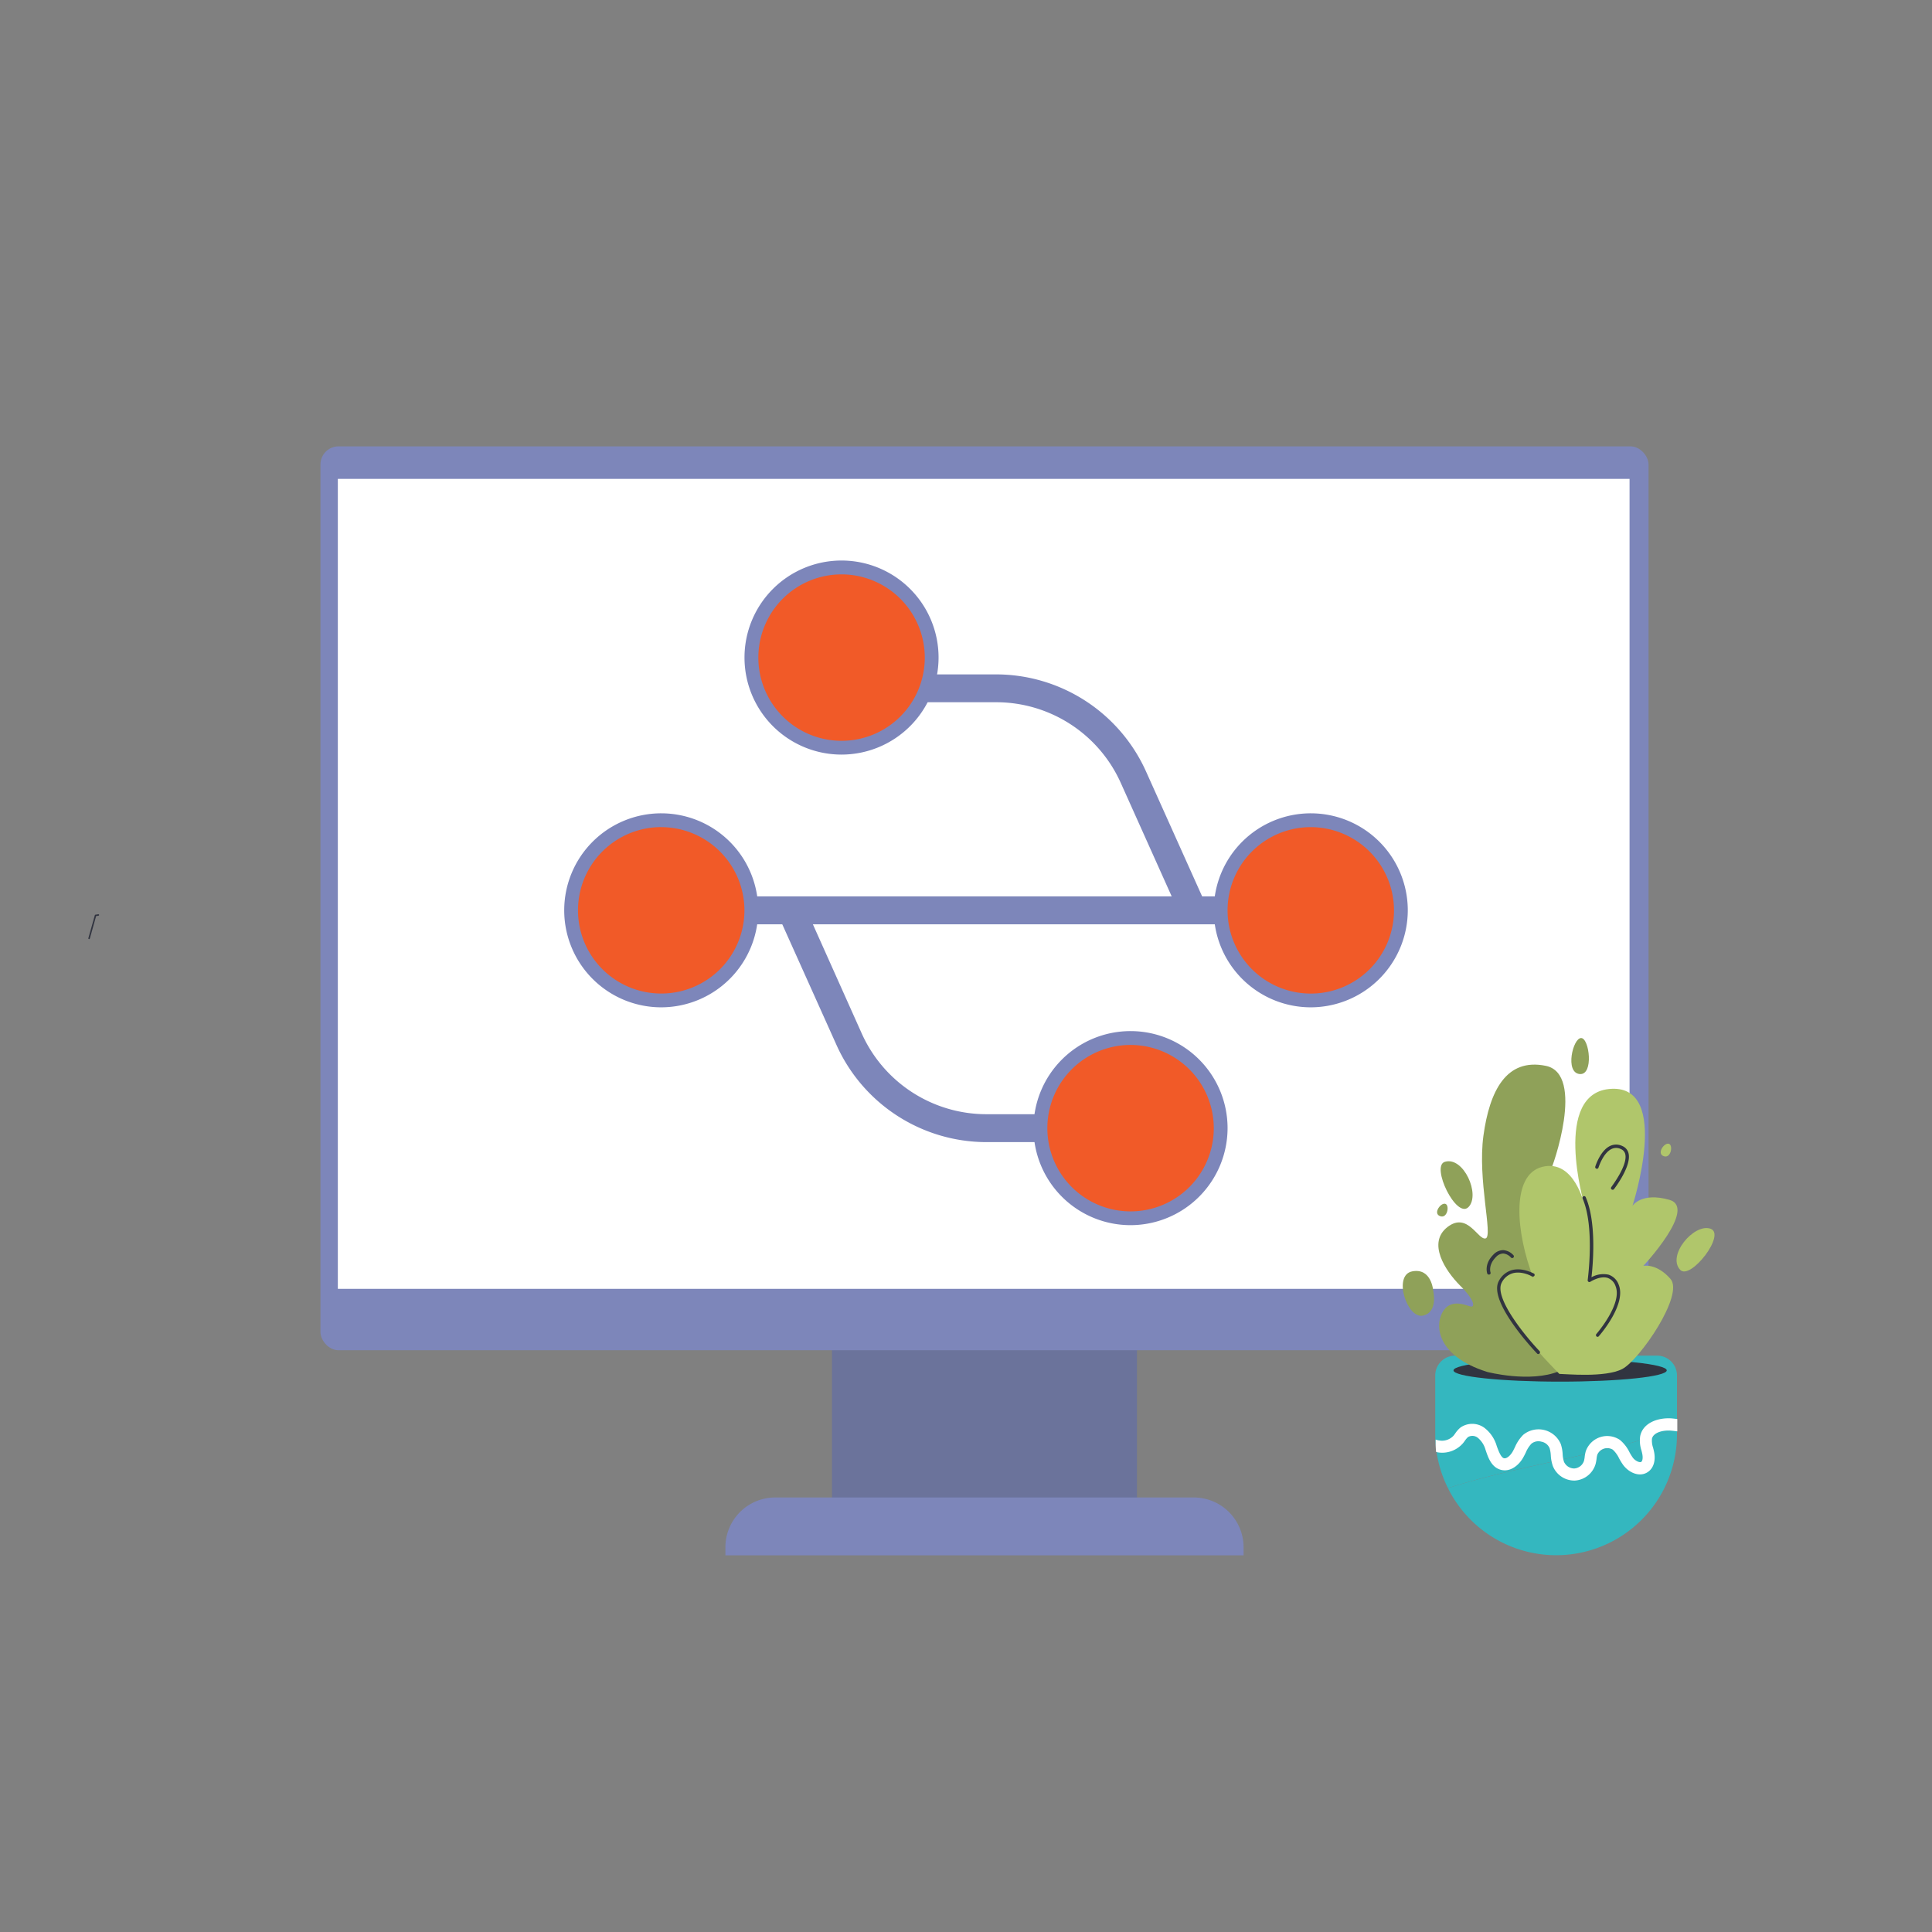 <svg id="SvgjsSvg1230" width="550" height="550" xmlns="http://www.w3.org/2000/svg" version="1.1" xmlns:xlink="http://www.w3.org/1999/xlink" xmlns:svgjs="http://svgjs.com/svgjs">
  <rect width="100%" height="100%" fill="#808080" stroke="none"/>
  <defs id="SvgjsDefs1231">
  </defs>
  <g id="SvgjsG1232">
    <svg xmlns="http://www.w3.org/2000/svg" data-name="Layer 1" viewBox="0 0 570.44 500" width="550" height="550">

      <rect width="90.04" height="59.4" x="245.66" y="356.93" fill="#6b739b" class="color6b739b svgShape">
      </rect>
      <rect width="392.13" height="266.88" x="94.62" y="96.57" fill="#7d86ba" rx="5.35" class="color7d86ba svgShape">
      </rect>
      <rect width="381.39" height="239.15" x="99.75" y="106.17" fill="#ffffff" class="colorfff svgShape">
      </rect>
      <path fill="#7d86ba" d="M352.47,406.92H228.9a14.72,14.72,0,0,0-14.72,14.72V424h153v-2.33A14.72,14.72,0,0,0,352.47,406.92Z" class="color7d86ba svgShape">
      </path>
      <rect width="194.01" height="8.25" x="193.03" y="229.44" fill="#7d86ba" class="color7d86ba svgShape">
</rect>
        <ellipse cx="195.21" cy="233.56" fill="#f15a28" rx="26.62" ry="26.61" class="colorf15a28 svgShape">
        </ellipse>
        <path fill="#7d86ba" d="M195.21,262.2a28.64,28.64,0,1,1,28.66-28.64A28.67,28.67,0,0,1,195.21,262.2Zm0-53.21a24.57,24.57,0,1,0,24.59,24.57A24.61,24.61,0,0,0,195.21,209Z" class="color7d86ba svgShape">
        </path>
        <ellipse cx="387.04" cy="233.56" fill="#f15a28" rx="26.62" ry="26.61" class="colorf15a28 svgShape">
        </ellipse>
        <path fill="#7d86ba" d="M387 262.2a28.64 28.64 0 1128.66-28.64A28.68 28.68 0 01387 262.2zM387 209a24.57 24.57 0 1024.59 24.57A24.61 24.61 0 00387 209zM335.7 302H291.21A48.57 48.57 0 01247 273.36l-17.12-38.11 7.53-3.38L254.47 270a40.34 40.34 0 0036.74 23.76H335.7z" class="color7d86ba svgShape">
        </path>
        <ellipse cx="333.79" cy="297.88" fill="#f15a28" rx="26.62" ry="26.61" class="colorf15a28 svgShape">
        </ellipse>
        <path fill="#7d86ba" d="M333.79 326.52a28.65 28.65 0 1128.66-28.64A28.69 28.69 0 01333.79 326.52zm0-53.21a24.57 24.57 0 1024.59 24.57A24.61 24.61 0 00333.79 273.31zM348 234l-17.11-38.12a40.33 40.33 0 00-36.74-23.76H249.61V163.9H294.1a48.58 48.58 0 0144.26 28.63l17.12 38.12z" class="color7d86ba svgShape">
        </path>
        <ellipse cx="248.46" cy="158.94" fill="#f15a28" rx="26.62" ry="26.61" class="colorf15a28 svgShape">
        </ellipse>
        <path fill="#7d86ba" d="M248.46,187.58a28.65,28.65,0,1,1,28.66-28.64A28.68,28.68,0,0,1,248.46,187.58Zm0-53.21a24.57,24.57,0,1,0,24.59,24.57A24.61,24.61,0,0,0,248.46,134.37Z" class="color7d86ba svgShape">
        </path>
        <path fill="#34b7bf" d="M495.14,370.89a5.85,5.85,0,0,0-5.85-5.84H429.62a5.85,5.85,0,0,0-5.85,5.84v17.42a35.45,35.45,0,0,0,3.75,15.85c21.82-7,45.16-9.62,67.62-17.59Z" class="color34b7bf svgShape">
        </path>
        <path fill="#34b7bf" d="M427.52,404.16a35.67,35.67,0,0,0,67.62-15.85v-1.74C472.68,394.54,449.34,397.21,427.52,404.16Z" class="color34b7bf svgShape">
        </path>
        <ellipse cx="460.64" cy="369.4" fill="#313440" rx="31.48" ry="3.32" class="color313440 svgShape">
        </ellipse>
        <path fill="#8fa159" d="M457.75,310.48c.67-.89,10.42-28.58-1.33-31S439.8,287,438,300.07s2.88,29.68.66,30.35-5.32-8-11.3-3.33-.67,12.85,3.76,17.28,4.22,6.2,3.33,6.2-5.54-2.65-8.2,1.11-2.66,13.29,12.85,18.17c0,0,12.64,3.32,21.28-.22S457.75,310.48,457.75,310.48Z" class="color8fa159 svgShape">
        </path>
        <path fill="#b0c66b" d="M460.41,370.44c1.78,0,13.6,1.18,18.63-1.48s18.32-21.86,14.18-26.58-8-3.84-8-3.84,16-17.13,7.69-19.5S482,320.82,482,320.82s11.53-35.45-6.21-34.56-8,34.26-8,34.26-2.95-13.59-12.41-11.22-7.68,19.79-2.66,32.78c0,0-6.21-5.31-9.75,1.18S460.41,370.44,460.41,370.44Z" class="colorb0c66b svgShape">
        </path>
        <path fill="#313440" d="M471.72 359.49a.5.5 0 01-.33-.12.51.51 0 01-.05-.71c.08-.09 7.75-8.92 5.68-14.1a3.85 3.85 0 00-2.36-2.47c-2.26-.7-5.08 1.13-5.1 1.15a.52.52 0 01-.55 0 .51.51 0 01-.23-.49c0-.15 2.16-15.69-1.51-24.1a.5.5 0 01.92-.4c3.27 7.52 2.13 20 1.71 23.65a7.23 7.23 0 015.05-.76 4.79 4.79 0 013 3c2.3 5.76-5.52 14.76-5.86 15.14A.48.48 0 01471.72 359.49zM454.21 364.59a.48.48 0 01-.36-.16c-.6-.62-14.63-15.4-11.31-21.41a6.25 6.25 0 013.85-3.22c3.17-.88 6.38 1 6.52 1a.5.5 0 01-.5.86s-3-1.71-5.76-.94a5.33 5.33 0 00-3.24 2.74c-2.45 4.47 7.22 16.13 11.16 20.25a.5.5 0 01-.36.84zM476.15 316.07a.49.49 0 01-.39-.8c0-.07 4.93-6.43 4.11-9.73a2.11 2.11 0 00-1.26-1.47 3.1 3.1 0 00-2.72-.07c-2.56 1.15-3.9 5.47-3.92 5.52a.48.48 0 01-.62.33.5.5 0 01-.33-.62c.06-.2 1.5-4.81 4.46-6.14a4.15 4.15 0 013.54.07 3.08 3.08 0 011.82 2.14c.93 3.77-4.08 10.3-4.29 10.58A.5.5 0 01476.15 316.07zM439.58 341.11a.5.5 0 01-.47-.33c0-.11-1-2.77 1.88-5.62a4 4 0 012.88-1.27 4.55 4.55 0 013 1.52.5.5 0 01-.76.65 3.53 3.53 0 00-2.25-1.17 3 3 0 00-2.12 1c-2.38 2.38-1.68 4.49-1.65 4.58a.49.49 0 01-.3.63A.59.59 0 01439.58 341.11z" class="color313440 svgShape">
        </path>
        <path fill="#b0c66b" d="M496.1,339.72c3,3.17,13.75-10.63,8.87-12.18S492.11,335.51,496.1,339.72Z" class="colorb0c66b svgShape">
        </path>
        <path fill="#8fa159" d="M426.59,307.82c-4.18,1.28,3.43,17,7,13.35S432.14,306.12,426.59,307.82Z" class="color8fa159 svgShape">
        </path>
        <path fill="#b0c66b" d="M491,306.05c2.32,1.16,3.1-3.1,1.77-3.55S489.23,305.16,491,306.05Z" class="colorb0c66b svgShape">
        </path>
        <path fill="#8fa159" d="M425 323.77c2.32 1.16 3.1-3.1 1.77-3.54S423.17 322.88 425 323.77zM466.4 281.9c4.24.43 2.88-10.63.44-10.63S462 281.46 466.4 281.9zM423.17 345.92s-.44-6.86-6.2-5.76-1.55 14 3.1 13.07S423.17 345.92 423.17 345.92z" class="color8fa159 svgShape">
        </path>
        <path fill="#ffffff" d="M495.24,383.77c-.54-.07-1.07-.14-1.6-.19-3.88-.3-8.48,1.16-9.35,5.17a9.26,9.26,0,0,0,.36,4.28c.09.33.17.66.24,1,.23,1.12.11,2.1-.31,2.39s-1.8-.29-2.52-1.31a15.8,15.8,0,0,1-.94-1.54,10.94,10.94,0,0,0-2.81-3.63,6.7,6.7,0,0,0-10.1,3.35,9.58,9.58,0,0,0-.32,1.68,8.19,8.19,0,0,1-.2,1.12,3.24,3.24,0,0,1-2.86,2.27,3.33,3.33,0,0,1-3.06-2,9.14,9.14,0,0,1-.38-2.2,11.44,11.44,0,0,0-.55-3,7.13,7.13,0,0,0-11.1-2.73,11.75,11.75,0,0,0-2.46,3.68c-.24.48-.48,1-.75,1.43-.6,1-1.69,2-2.49,1.79s-1.48-1.86-2-3.28l-.13-.37a10.38,10.38,0,0,0-3.56-5.27,6.07,6.07,0,0,0-7.13-.14,8.12,8.12,0,0,0-1.57,1.77c-.16.22-.32.45-.5.66A4.67,4.67,0,0,1,425,390.1a5.63,5.63,0,0,1-1.11-.27v1.3c0,.79.06,1.57.12,2.35.19,0,.36.11.55.13a8.13,8.13,0,0,0,7.37-2.67c.24-.28.45-.57.66-.87a5.07,5.07,0,0,1,.88-1,2.57,2.57,0,0,1,2.87.23,7.05,7.05,0,0,1,2.28,3.55l.12.36c.71,2.05,1.68,4.86,4.46,5.56s5.22-1.4,6.41-3.42c.32-.54.6-1.1.88-1.67a8.8,8.8,0,0,1,1.67-2.63,3.28,3.28,0,0,1,3-.59,3.24,3.24,0,0,1,2.38,1.92,9.29,9.29,0,0,1,.35,2.13,11.36,11.36,0,0,0,.61,3.15,6.83,6.83,0,0,0,6.24,4.27H465a6.81,6.81,0,0,0,6.1-4.85,11.12,11.12,0,0,0,.3-1.61,7.29,7.29,0,0,1,.21-1.15,3.19,3.19,0,0,1,4.57-1.52,8.17,8.17,0,0,1,1.85,2.53,18.42,18.42,0,0,0,1.13,1.86c1.72,2.43,5,3.91,7.46,2.16,1.64-1.15,2.29-3.4,1.74-6-.08-.38-.18-.75-.27-1.12a6.39,6.39,0,0,1-.33-2.66c.39-1.81,3.18-2.58,5.59-2.38.62.05,1.25.13,1.89.21Z" class="colorfff svgShape">
        </path>
        <path fill="#313440" d="M26.1,241.75h0L28,235a.2.2,0,0,1,.18-.15l.83-.13a.23.23,0,0,1,.25.19.22.22,0,0,1-.18.24l-.7.11-1.86,6.64a.22.22,0,0,1-.27.15A.22.22,0,0,1,26.1,241.75Z" class="color313440 svgShape">
        </path>
      </svg>
    </g>
  </svg>